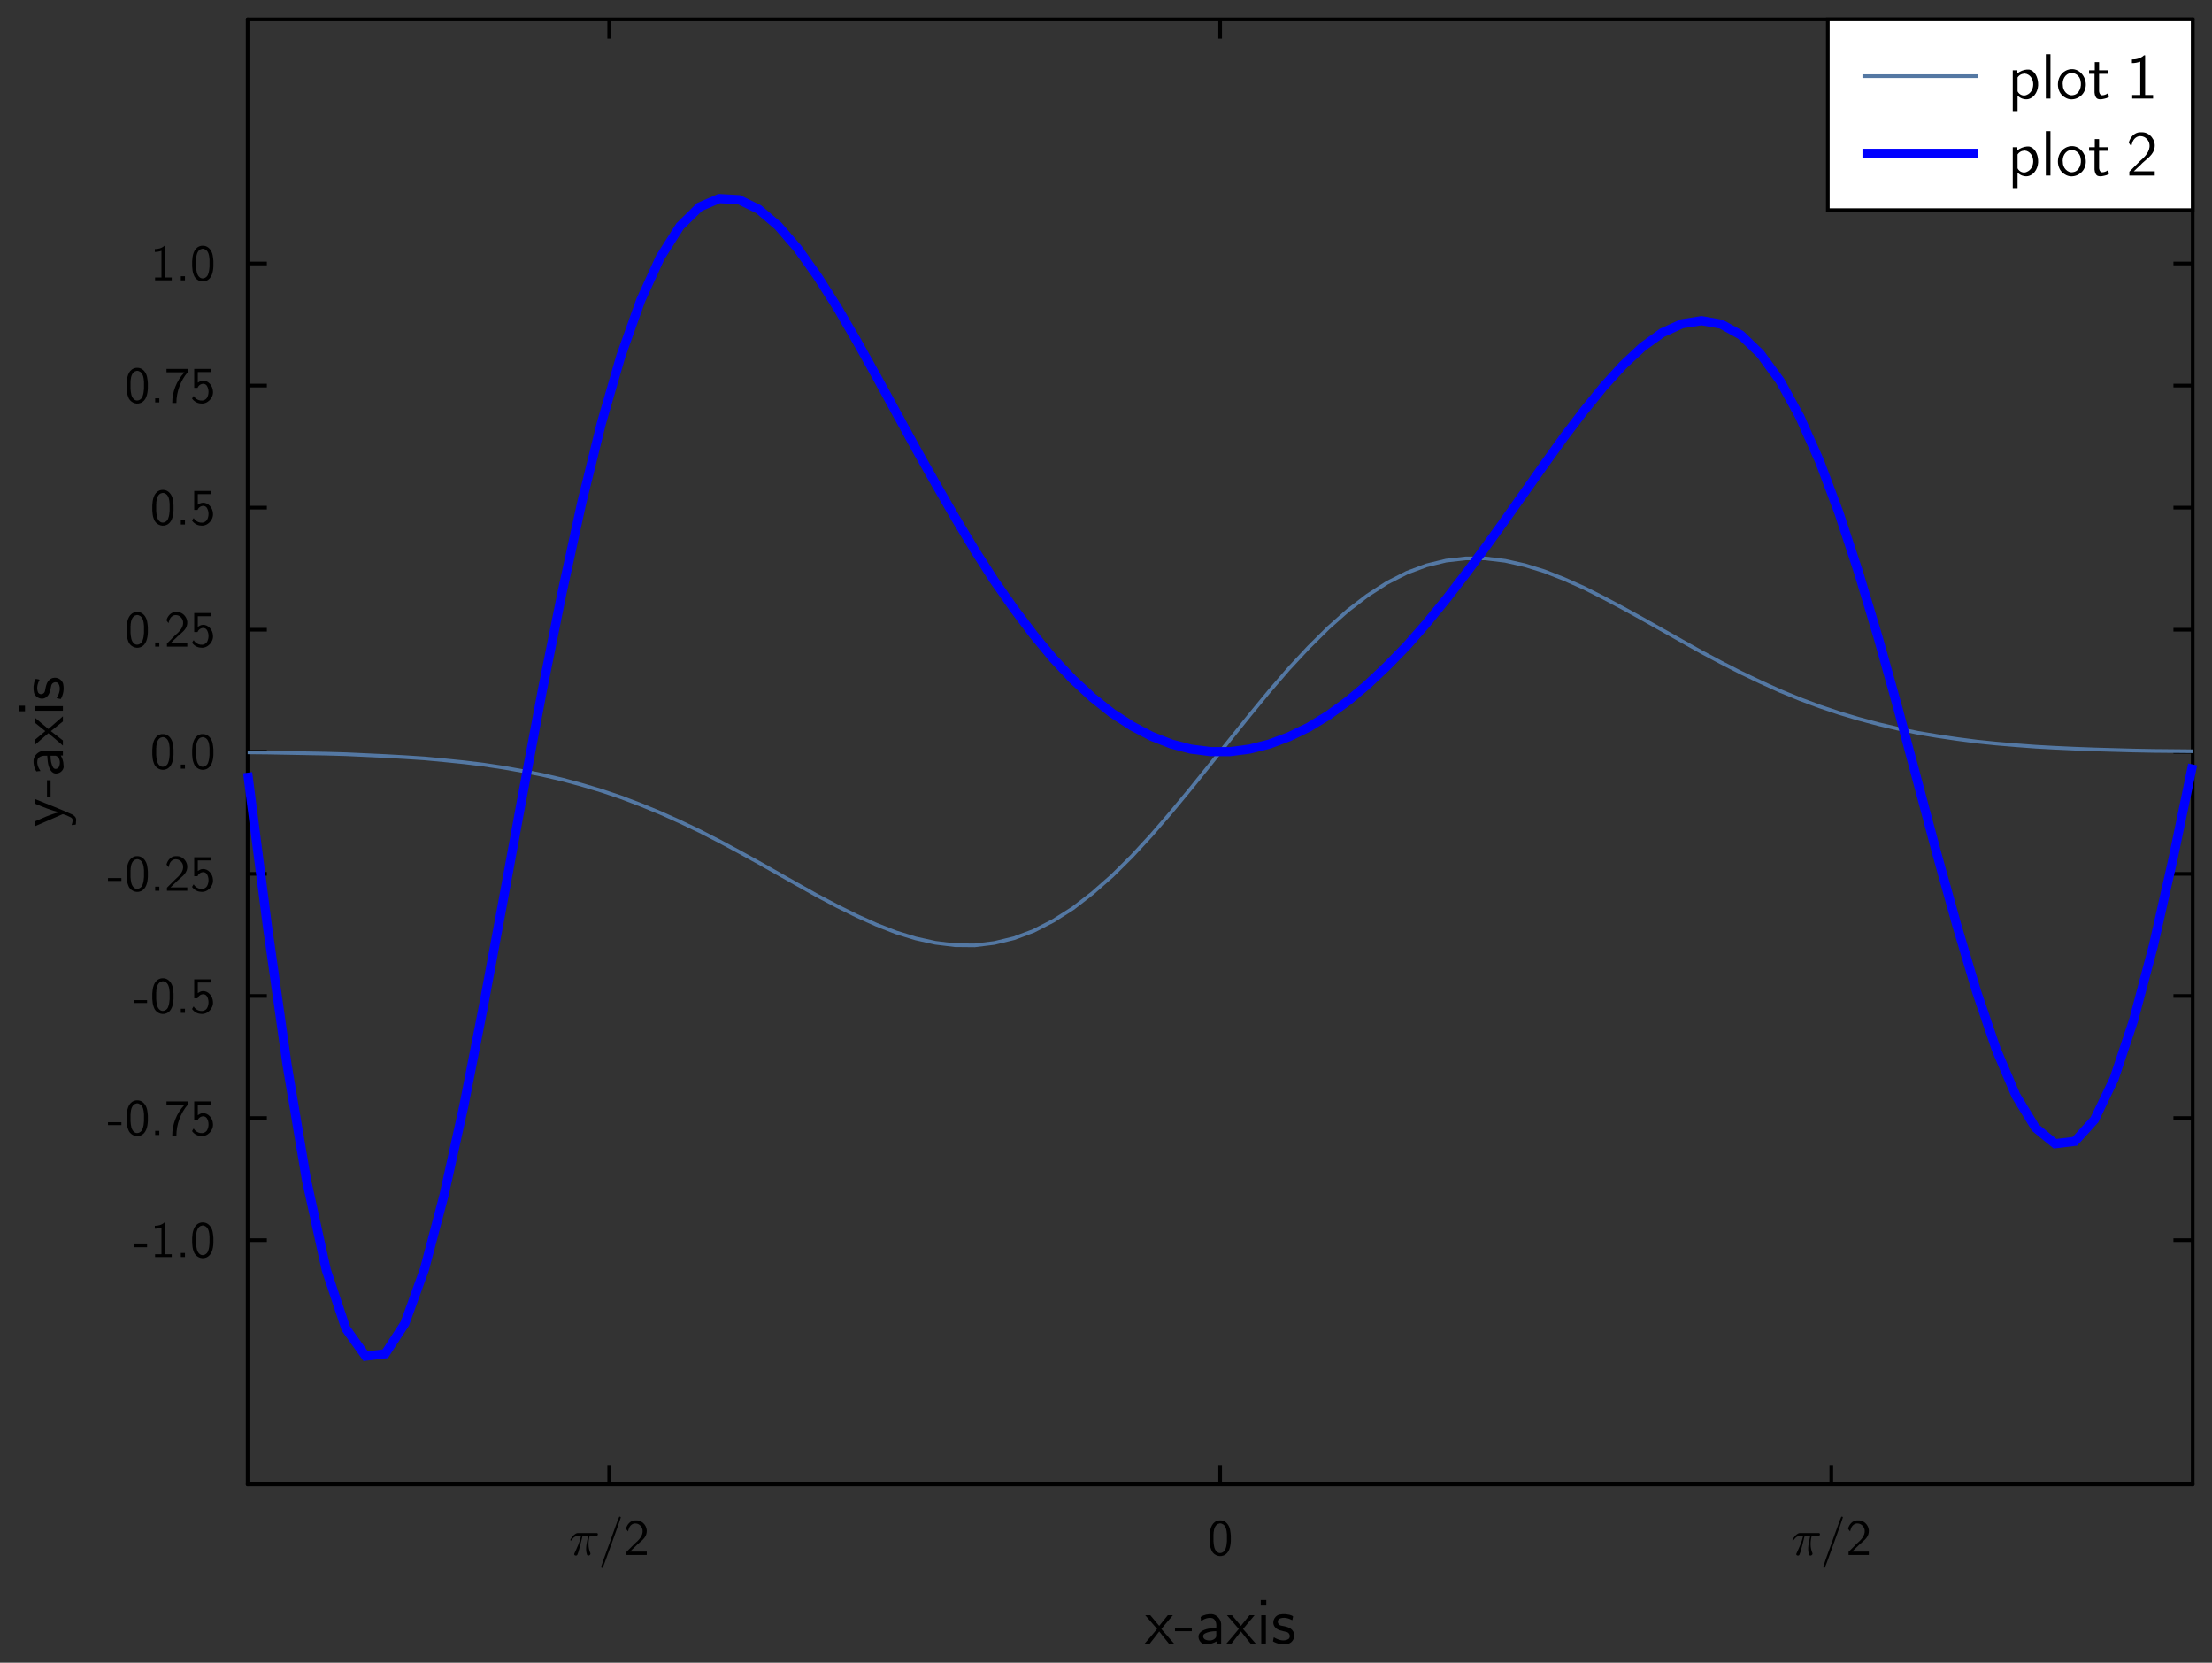 <?xml version="1.0" encoding="UTF-8"?>
<svg xmlns="http://www.w3.org/2000/svg" xmlns:xlink="http://www.w3.org/1999/xlink" width="342.157pt" height="257.118pt" viewBox="0 0 342.157 257.118" version="1.1">
<rect x="0" y="0" width="342.157" height="257.118" fill="#333333" stroke="none"/>
<g id="surface1">
<path style="fill:none;stroke-width:0.02;stroke-linecap:butt;stroke-linejoin:miter;stroke:rgb(0%,0%,0%);stroke-opacity:1;stroke-miterlimit:10;" d="M 1.316 2.27 L 1.421 2.27 " transform="matrix(28.346,0,0,-28.346,1,256.118)"/>
<path style="fill:none;stroke-width:0.02;stroke-linecap:butt;stroke-linejoin:miter;stroke:rgb(0%,0%,0%);stroke-opacity:1;stroke-miterlimit:10;" d="M 1.316 2.936 L 1.421 2.936 " transform="matrix(28.346,0,0,-28.346,1,256.118)"/>
<path style="fill:none;stroke-width:0.02;stroke-linecap:butt;stroke-linejoin:miter;stroke:rgb(0%,0%,0%);stroke-opacity:1;stroke-miterlimit:10;" d="M 1.316 3.602 L 1.421 3.602 " transform="matrix(28.346,0,0,-28.346,1,256.118)"/>
<path style="fill:none;stroke-width:0.02;stroke-linecap:butt;stroke-linejoin:miter;stroke:rgb(0%,0%,0%);stroke-opacity:1;stroke-miterlimit:10;" d="M 1.316 4.268 L 1.421 4.268 " transform="matrix(28.346,0,0,-28.346,1,256.118)"/>
<path style="fill:none;stroke-width:0.02;stroke-linecap:butt;stroke-linejoin:miter;stroke:rgb(0%,0%,0%);stroke-opacity:1;stroke-miterlimit:10;" d="M 1.316 4.934 L 1.421 4.934 " transform="matrix(28.346,0,0,-28.346,1,256.118)"/>
<path style="fill:none;stroke-width:0.02;stroke-linecap:butt;stroke-linejoin:miter;stroke:rgb(0%,0%,0%);stroke-opacity:1;stroke-miterlimit:10;" d="M 1.316 5.6 L 1.421 5.6 " transform="matrix(28.346,0,0,-28.346,1,256.118)"/>
<path style="fill:none;stroke-width:0.02;stroke-linecap:butt;stroke-linejoin:miter;stroke:rgb(0%,0%,0%);stroke-opacity:1;stroke-miterlimit:10;" d="M 1.316 6.266 L 1.421 6.266 " transform="matrix(28.346,0,0,-28.346,1,256.118)"/>
<path style="fill:none;stroke-width:0.02;stroke-linecap:butt;stroke-linejoin:miter;stroke:rgb(0%,0%,0%);stroke-opacity:1;stroke-miterlimit:10;" d="M 1.316 6.932 L 1.421 6.932 " transform="matrix(28.346,0,0,-28.346,1,256.118)"/>
<path style="fill:none;stroke-width:0.02;stroke-linecap:butt;stroke-linejoin:miter;stroke:rgb(0%,0%,0%);stroke-opacity:1;stroke-miterlimit:10;" d="M 1.316 7.598 L 1.421 7.598 " transform="matrix(28.346,0,0,-28.346,1,256.118)"/>
<path style="fill:none;stroke-width:0.02;stroke-linecap:round;stroke-linejoin:miter;stroke:rgb(0%,0%,0%);stroke-opacity:1;stroke-miterlimit:10;" d="M 1.316 0.938 L 1.316 8.93 " transform="matrix(28.346,0,0,-28.346,1,256.118)"/>
<path style=" stroke:none;fill-rule:nonzero;fill:rgb(0%,0%,0%);fill-opacity:1;" d="M 22.75 192.418 L 22.75 192.863 L 20.668 192.863 L 20.668 192.418 Z M 22.75 192.418 Z M 22.75 192.418 "/>
<path style=" stroke:none;fill-rule:nonzero;fill:rgb(0%,0%,0%);fill-opacity:1;" d="M 25.582 189.039 L 25.582 193.934 L 25.59 193.949 L 26.566 193.949 L 26.566 194.387 L 23.988 194.387 L 23.988 193.949 L 24.965 193.949 L 24.98 193.934 L 24.98 189.824 C 24.645 189.934 24.297 190.008 23.949 190 L 23.949 189.555 C 24.473 189.562 25.043 189.418 25.441 189.039 Z M 25.582 189.039 Z M 25.582 189.039 "/>
<path style=" stroke:none;fill-rule:nonzero;fill:rgb(0%,0%,0%);fill-opacity:1;" d="M 28.613 193.754 L 28.613 194.387 L 27.973 194.387 L 27.973 193.754 Z M 28.613 193.754 Z M 28.613 193.754 "/>
<path style=" stroke:none;fill-rule:nonzero;fill:rgb(0%,0%,0%);fill-opacity:1;" d="M 31.504 189.039 C 32.258 189.094 32.758 189.785 32.895 190.48 C 32.965 190.801 32.98 191.102 33.012 191.418 L 33.012 192.227 C 32.973 193.055 32.773 194.141 31.875 194.473 C 31.098 194.785 30.188 194.301 29.957 193.508 C 29.781 193.086 29.766 192.656 29.727 192.227 L 29.727 191.418 C 29.766 190.594 29.941 189.496 30.828 189.133 L 30.867 189.117 L 30.902 189.109 L 30.941 189.094 L 31.059 189.062 L 31.133 189.047 L 31.219 189.047 L 31.234 189.039 Z M 31.504 189.039 Z M 31.258 189.523 C 30.59 189.602 30.395 190.402 30.344 190.941 L 30.344 191.156 L 30.328 191.172 L 30.328 192.277 C 30.375 192.848 30.418 193.586 30.941 193.965 C 31.426 194.301 32.066 193.926 32.203 193.41 C 32.344 193.031 32.379 192.656 32.41 192.277 L 32.41 191.172 C 32.359 190.594 32.281 189.785 31.613 189.555 L 31.559 189.539 L 31.543 189.523 L 31.473 189.523 L 31.457 189.508 L 31.273 189.508 Z M 31.258 189.523 Z M 31.258 189.523 "/>
<path style=" stroke:none;fill-rule:nonzero;fill:rgb(0%,0%,0%);fill-opacity:1;" d="M 18.781 173.539 L 18.781 173.984 L 16.703 173.984 L 16.703 173.539 Z M 18.781 173.539 Z M 18.781 173.539 "/>
<path style=" stroke:none;fill-rule:nonzero;fill:rgb(0%,0%,0%);fill-opacity:1;" d="M 21.367 170.156 C 22.121 170.215 22.621 170.902 22.758 171.602 C 22.828 171.922 22.844 172.223 22.875 172.539 L 22.875 173.348 C 22.836 174.176 22.637 175.262 21.742 175.594 C 20.965 175.906 20.051 175.422 19.82 174.625 C 19.645 174.207 19.629 173.777 19.59 173.348 L 19.59 172.539 C 19.629 171.715 19.805 170.617 20.695 170.254 L 20.734 170.238 L 20.766 170.23 L 20.805 170.215 L 20.926 170.184 L 20.996 170.168 L 21.082 170.168 L 21.098 170.156 Z M 21.367 170.156 Z M 21.121 170.641 C 20.457 170.723 20.258 171.523 20.211 172.062 L 20.211 172.277 L 20.195 172.293 L 20.195 173.395 C 20.242 173.969 20.281 174.707 20.805 175.086 C 21.289 175.422 21.934 175.047 22.066 174.531 C 22.211 174.152 22.242 173.777 22.273 173.395 L 22.273 172.293 C 22.227 171.715 22.145 170.902 21.48 170.676 L 21.426 170.656 L 21.406 170.641 L 21.336 170.641 L 21.32 170.625 L 21.137 170.625 Z M 21.121 170.641 Z M 21.121 170.641 "/>
<path style=" stroke:none;fill-rule:nonzero;fill:rgb(0%,0%,0%);fill-opacity:1;" d="M 24.645 174.871 L 24.645 175.508 L 24.004 175.508 L 24.004 174.871 Z M 24.645 174.871 Z M 24.645 174.871 "/>
<path style=" stroke:none;fill-rule:nonzero;fill:rgb(0%,0%,0%);fill-opacity:1;" d="M 29.043 170.324 L 29.043 170.824 C 27.918 172.141 27.281 173.922 27.289 175.594 L 26.645 175.594 C 26.629 173.906 27.32 172.117 28.527 170.871 L 28.512 170.855 L 25.758 170.855 L 25.758 170.324 L 29.043 170.324 L 29.043 170.824 Z M 29.043 170.324 Z M 29.043 170.324 "/>
<path style=" stroke:none;fill-rule:nonzero;fill:rgb(0%,0%,0%);fill-opacity:1;" d="M 32.68 170.324 L 32.68 170.816 L 30.613 170.816 L 30.598 170.824 L 30.598 172.453 C 30.789 172.324 31.059 172.16 31.312 172.148 C 32.211 172.055 32.902 172.938 32.941 173.754 C 33.066 174.793 32.09 175.824 31.043 175.668 C 30.52 175.652 30.012 175.34 29.711 174.914 C 29.797 174.793 29.867 174.586 29.973 174.516 C 30.344 175.246 31.551 175.539 32.035 174.77 C 32.344 174.191 32.336 173.453 31.98 172.895 C 31.566 172.363 30.75 172.691 30.559 173.254 L 30.043 173.254 L 30.043 170.324 Z M 32.68 170.324 Z M 32.68 170.324 "/>
<path style=" stroke:none;fill-rule:nonzero;fill:rgb(0%,0%,0%);fill-opacity:1;" d="M 22.75 154.66 L 22.75 155.105 L 20.668 155.105 L 20.668 154.66 Z M 22.75 154.66 Z M 22.75 154.66 "/>
<path style=" stroke:none;fill-rule:nonzero;fill:rgb(0%,0%,0%);fill-opacity:1;" d="M 25.336 151.277 C 26.09 151.336 26.59 152.023 26.727 152.723 C 26.797 153.039 26.812 153.344 26.844 153.66 L 26.844 154.469 C 26.805 155.293 26.605 156.383 25.711 156.715 C 24.934 157.023 24.02 156.539 23.789 155.746 C 23.613 155.328 23.598 154.898 23.559 154.469 L 23.559 153.66 C 23.598 152.836 23.773 151.738 24.664 151.375 L 24.703 151.359 L 24.734 151.352 L 24.773 151.336 L 24.891 151.301 L 24.965 151.285 L 25.051 151.285 L 25.066 151.277 Z M 25.336 151.277 Z M 25.09 151.762 C 24.426 151.844 24.227 152.645 24.18 153.184 L 24.18 153.398 L 24.164 153.414 L 24.164 154.516 C 24.211 155.09 24.25 155.828 24.773 156.207 C 25.258 156.539 25.898 156.168 26.035 155.652 C 26.18 155.27 26.211 154.898 26.242 154.516 L 26.242 153.414 C 26.195 152.836 26.113 152.023 25.449 151.793 L 25.391 151.777 L 25.375 151.762 L 25.305 151.762 L 25.289 151.746 L 25.105 151.746 Z M 25.09 151.762 Z M 25.09 151.762 "/>
<path style=" stroke:none;fill-rule:nonzero;fill:rgb(0%,0%,0%);fill-opacity:1;" d="M 28.613 155.992 L 28.613 156.629 L 27.973 156.629 L 27.973 155.992 Z M 28.613 155.992 Z M 28.613 155.992 "/>
<path style=" stroke:none;fill-rule:nonzero;fill:rgb(0%,0%,0%);fill-opacity:1;" d="M 32.68 151.445 L 32.68 151.938 L 30.613 151.938 L 30.598 151.945 L 30.598 153.574 C 30.789 153.445 31.059 153.277 31.312 153.27 C 32.211 153.176 32.902 154.055 32.941 154.875 C 33.066 155.914 32.09 156.945 31.043 156.785 C 30.52 156.77 30.012 156.461 29.711 156.031 C 29.797 155.914 29.867 155.707 29.973 155.637 C 30.344 156.367 31.551 156.66 32.035 155.891 C 32.344 155.312 32.336 154.574 31.98 154.016 C 31.566 153.484 30.75 153.809 30.559 154.375 L 30.043 154.375 L 30.043 151.445 Z M 32.68 151.445 Z M 32.68 151.445 "/>
<path style=" stroke:none;fill-rule:nonzero;fill:rgb(0%,0%,0%);fill-opacity:1;" d="M 18.781 135.781 L 18.781 136.227 L 16.703 136.227 L 16.703 135.781 Z M 18.781 135.781 Z M 18.781 135.781 "/>
<path style=" stroke:none;fill-rule:nonzero;fill:rgb(0%,0%,0%);fill-opacity:1;" d="M 21.367 132.398 C 22.121 132.453 22.621 133.145 22.758 133.844 C 22.828 134.16 22.844 134.461 22.875 134.781 L 22.875 135.59 C 22.836 136.414 22.637 137.504 21.742 137.836 C 20.965 138.145 20.051 137.66 19.82 136.867 C 19.645 136.445 19.629 136.02 19.59 135.59 L 19.59 134.781 C 19.629 133.953 19.805 132.859 20.695 132.496 L 20.734 132.477 L 20.766 132.469 L 20.805 132.453 L 20.926 132.422 L 20.996 132.406 L 21.082 132.406 L 21.098 132.398 Z M 21.367 132.398 Z M 21.121 132.883 C 20.457 132.961 20.258 133.766 20.211 134.305 L 20.211 134.52 L 20.195 134.535 L 20.195 135.637 C 20.242 136.207 20.281 136.945 20.805 137.328 C 21.289 137.66 21.934 137.289 22.066 136.773 C 22.211 136.391 22.242 136.02 22.273 135.637 L 22.273 134.535 C 22.227 133.953 22.145 133.145 21.48 132.914 L 21.426 132.898 L 21.406 132.883 L 21.336 132.883 L 21.32 132.867 L 21.137 132.867 Z M 21.121 132.883 Z M 21.121 132.883 "/>
<path style=" stroke:none;fill-rule:nonzero;fill:rgb(0%,0%,0%);fill-opacity:1;" d="M 24.645 137.113 L 24.645 137.75 L 24.004 137.75 L 24.004 137.113 Z M 24.645 137.113 Z M 24.645 137.113 "/>
<path style=" stroke:none;fill-rule:nonzero;fill:rgb(0%,0%,0%);fill-opacity:1;" d="M 27.449 132.398 C 28.367 132.422 29.098 133.367 28.957 134.258 C 28.859 135.145 28.027 135.652 27.434 136.207 L 27.18 136.469 L 27.148 136.488 L 26.828 136.797 L 26.805 136.812 L 26.488 137.129 L 26.457 137.145 L 26.383 137.215 L 26.402 137.227 L 28.973 137.227 L 28.973 137.75 L 25.828 137.75 L 25.828 137.273 L 27.105 135.996 C 27.719 135.461 28.434 134.773 28.32 133.898 C 28.258 133.391 27.828 132.922 27.305 132.883 C 26.773 132.805 26.305 133.223 26.188 133.73 L 26.172 133.758 L 26.156 133.812 L 26.129 133.898 L 26.082 134.074 L 26.074 134.113 C 25.965 133.977 25.844 133.836 25.758 133.684 C 25.918 133.035 26.441 132.422 27.129 132.398 Z M 27.449 132.398 Z M 27.449 132.398 "/>
<path style=" stroke:none;fill-rule:nonzero;fill:rgb(0%,0%,0%);fill-opacity:1;" d="M 32.68 132.566 L 32.68 133.059 L 30.613 133.059 L 30.598 133.066 L 30.598 134.691 C 30.789 134.566 31.059 134.398 31.312 134.391 C 32.211 134.297 32.902 135.176 32.941 135.996 C 33.066 137.035 32.09 138.066 31.043 137.906 C 30.52 137.891 30.012 137.582 29.711 137.152 C 29.797 137.035 29.867 136.828 29.973 136.758 C 30.344 137.488 31.551 137.781 32.035 137.012 C 32.344 136.43 32.336 135.691 31.98 135.137 C 31.566 134.605 30.75 134.93 30.559 135.496 L 30.043 135.496 L 30.043 132.566 Z M 32.68 132.566 Z M 32.68 132.566 "/>
<path style=" stroke:none;fill-rule:nonzero;fill:rgb(0%,0%,0%);fill-opacity:1;" d="M 25.336 113.52 C 26.09 113.574 26.59 114.266 26.727 114.965 C 26.797 115.281 26.812 115.582 26.844 115.902 L 26.844 116.711 C 26.805 117.535 26.605 118.621 25.711 118.957 C 24.934 119.266 24.02 118.781 23.789 117.988 C 23.613 117.566 23.598 117.141 23.559 116.711 L 23.559 115.902 C 23.598 115.074 23.773 113.98 24.664 113.613 L 24.703 113.598 L 24.734 113.59 L 24.773 113.574 L 24.891 113.543 L 24.965 113.527 L 25.051 113.527 L 25.066 113.52 Z M 25.336 113.52 Z M 25.09 114.004 C 24.426 114.082 24.227 114.883 24.18 115.426 L 24.18 115.637 L 24.164 115.656 L 24.164 116.758 C 24.211 117.328 24.25 118.066 24.773 118.449 C 25.258 118.781 25.898 118.41 26.035 117.895 C 26.18 117.512 26.211 117.141 26.242 116.758 L 26.242 115.656 C 26.195 115.074 26.113 114.266 25.449 114.035 L 25.391 114.02 L 25.375 114.004 L 25.305 114.004 L 25.289 113.988 L 25.105 113.988 Z M 25.09 114.004 Z M 25.09 114.004 "/>
<path style=" stroke:none;fill-rule:nonzero;fill:rgb(0%,0%,0%);fill-opacity:1;" d="M 28.613 118.234 L 28.613 118.867 L 27.973 118.867 L 27.973 118.234 Z M 28.613 118.234 Z M 28.613 118.234 "/>
<path style=" stroke:none;fill-rule:nonzero;fill:rgb(0%,0%,0%);fill-opacity:1;" d="M 31.504 113.52 C 32.258 113.574 32.758 114.266 32.895 114.965 C 32.965 115.281 32.98 115.582 33.012 115.902 L 33.012 116.711 C 32.973 117.535 32.773 118.621 31.875 118.957 C 31.098 119.266 30.188 118.781 29.957 117.988 C 29.781 117.566 29.766 117.141 29.727 116.711 L 29.727 115.902 C 29.766 115.074 29.941 113.98 30.828 113.613 L 30.867 113.598 L 30.902 113.59 L 30.941 113.574 L 31.059 113.543 L 31.133 113.527 L 31.219 113.527 L 31.234 113.52 Z M 31.504 113.52 Z M 31.258 114.004 C 30.59 114.082 30.395 114.883 30.344 115.426 L 30.344 115.637 L 30.328 115.656 L 30.328 116.758 C 30.375 117.328 30.418 118.066 30.941 118.449 C 31.426 118.781 32.066 118.41 32.203 117.895 C 32.344 117.512 32.379 117.141 32.41 116.758 L 32.41 115.656 C 32.359 115.074 32.281 114.266 31.613 114.035 L 31.559 114.02 L 31.543 114.004 L 31.473 114.004 L 31.457 113.988 L 31.273 113.988 Z M 31.258 114.004 Z M 31.258 114.004 "/>
<path style=" stroke:none;fill-rule:nonzero;fill:rgb(0%,0%,0%);fill-opacity:1;" d="M 21.367 94.641 C 22.121 94.695 22.621 95.387 22.758 96.086 C 22.828 96.402 22.844 96.703 22.875 97.02 L 22.875 97.832 C 22.836 98.656 22.637 99.742 21.742 100.078 C 20.965 100.387 20.051 99.902 19.82 99.109 C 19.645 98.688 19.629 98.258 19.59 97.832 L 19.59 97.02 C 19.629 96.195 19.805 95.102 20.695 94.734 L 20.734 94.719 L 20.766 94.711 L 20.805 94.695 L 20.926 94.664 L 20.996 94.648 L 21.082 94.648 L 21.098 94.641 Z M 21.367 94.641 Z M 21.121 95.125 C 20.457 95.203 20.258 96.004 20.211 96.543 L 20.211 96.758 L 20.195 96.773 L 20.195 97.879 C 20.242 98.449 20.281 99.188 20.805 99.57 C 21.289 99.902 21.934 99.527 22.066 99.012 C 22.211 98.633 22.242 98.258 22.273 97.879 L 22.273 96.773 C 22.227 96.195 22.145 95.387 21.48 95.156 L 21.426 95.141 L 21.406 95.125 L 21.336 95.125 L 21.32 95.109 L 21.137 95.109 Z M 21.121 95.125 Z M 21.121 95.125 "/>
<path style=" stroke:none;fill-rule:nonzero;fill:rgb(0%,0%,0%);fill-opacity:1;" d="M 24.645 99.355 L 24.645 99.988 L 24.004 99.988 L 24.004 99.355 Z M 24.645 99.355 Z M 24.645 99.355 "/>
<path style=" stroke:none;fill-rule:nonzero;fill:rgb(0%,0%,0%);fill-opacity:1;" d="M 27.449 94.641 C 28.367 94.664 29.098 95.609 28.957 96.496 C 28.859 97.387 28.027 97.895 27.434 98.449 L 27.18 98.711 L 27.148 98.727 L 26.828 99.035 L 26.805 99.055 L 26.488 99.371 L 26.457 99.387 L 26.383 99.457 L 26.402 99.465 L 28.973 99.465 L 28.973 99.988 L 25.828 99.988 L 25.828 99.512 L 27.105 98.234 C 27.719 97.703 28.434 97.012 28.32 96.141 C 28.258 95.633 27.828 95.164 27.305 95.125 C 26.773 95.043 26.305 95.465 26.188 95.973 L 26.172 95.996 L 26.156 96.051 L 26.129 96.141 L 26.082 96.316 L 26.074 96.355 C 25.965 96.219 25.844 96.078 25.758 95.926 C 25.918 95.273 26.441 94.664 27.129 94.641 Z M 27.449 94.641 Z M 27.449 94.641 "/>
<path style=" stroke:none;fill-rule:nonzero;fill:rgb(0%,0%,0%);fill-opacity:1;" d="M 32.68 94.805 L 32.68 95.297 L 30.613 95.297 L 30.598 95.305 L 30.598 96.934 C 30.789 96.809 31.059 96.641 31.312 96.633 C 32.211 96.535 32.902 97.418 32.941 98.234 C 33.066 99.273 32.09 100.309 31.043 100.148 C 30.52 100.133 30.012 99.824 29.711 99.395 C 29.797 99.273 29.867 99.07 29.973 98.996 C 30.344 99.727 31.551 100.02 32.035 99.25 C 32.344 98.672 32.336 97.934 31.98 97.379 C 31.566 96.848 30.75 97.172 30.559 97.734 L 30.043 97.734 L 30.043 94.805 Z M 32.68 94.805 Z M 32.68 94.805 "/>
<path style=" stroke:none;fill-rule:nonzero;fill:rgb(0%,0%,0%);fill-opacity:1;" d="M 25.336 75.762 C 26.09 75.816 26.59 76.508 26.727 77.203 C 26.797 77.523 26.812 77.824 26.844 78.141 L 26.844 78.949 C 26.805 79.777 26.605 80.863 25.711 81.195 C 24.934 81.508 24.02 81.023 23.789 80.23 C 23.613 79.809 23.598 79.379 23.559 78.949 L 23.559 78.141 C 23.598 77.316 23.773 76.219 24.664 75.855 L 24.703 75.84 L 24.734 75.832 L 24.773 75.816 L 24.891 75.785 L 24.965 75.77 L 25.051 75.77 L 25.066 75.762 Z M 25.336 75.762 Z M 25.09 76.246 C 24.426 76.324 24.227 77.125 24.18 77.664 L 24.18 77.879 L 24.164 77.895 L 24.164 79 C 24.211 79.57 24.25 80.309 24.773 80.688 C 25.258 81.023 25.898 80.648 26.035 80.133 C 26.18 79.754 26.211 79.379 26.242 79 L 26.242 77.895 C 26.195 77.316 26.113 76.508 25.449 76.277 L 25.391 76.262 L 25.375 76.246 L 25.305 76.246 L 25.289 76.23 L 25.105 76.23 Z M 25.09 76.246 Z M 25.09 76.246 "/>
<path style=" stroke:none;fill-rule:nonzero;fill:rgb(0%,0%,0%);fill-opacity:1;" d="M 28.613 80.477 L 28.613 81.109 L 27.973 81.109 L 27.973 80.477 Z M 28.613 80.477 Z M 28.613 80.477 "/>
<path style=" stroke:none;fill-rule:nonzero;fill:rgb(0%,0%,0%);fill-opacity:1;" d="M 32.68 75.926 L 32.68 76.418 L 30.613 76.418 L 30.598 76.426 L 30.598 78.055 C 30.789 77.926 31.059 77.762 31.312 77.754 C 32.211 77.656 32.902 78.539 32.941 79.355 C 33.066 80.395 32.09 81.426 31.043 81.27 C 30.52 81.254 30.012 80.941 29.711 80.516 C 29.797 80.395 29.867 80.188 29.973 80.117 C 30.344 80.848 31.551 81.141 32.035 80.371 C 32.344 79.793 32.336 79.055 31.98 78.5 C 31.566 77.965 30.75 78.293 30.559 78.855 L 30.043 78.855 L 30.043 75.926 Z M 32.68 75.926 Z M 32.68 75.926 "/>
<path style=" stroke:none;fill-rule:nonzero;fill:rgb(0%,0%,0%);fill-opacity:1;" d="M 21.367 56.879 C 22.121 56.938 22.621 57.625 22.758 58.324 C 22.828 58.645 22.844 58.945 22.875 59.262 L 22.875 60.07 C 22.836 60.898 22.637 61.984 21.742 62.316 C 20.965 62.629 20.051 62.145 19.82 61.348 C 19.645 60.93 19.629 60.5 19.59 60.07 L 19.59 59.262 C 19.629 58.438 19.805 57.34 20.695 56.977 L 20.734 56.961 L 20.766 56.953 L 20.805 56.938 L 20.926 56.906 L 20.996 56.887 L 21.082 56.887 L 21.098 56.879 Z M 21.367 56.879 Z M 21.121 57.363 C 20.457 57.445 20.258 58.246 20.211 58.785 L 20.211 59 L 20.195 59.016 L 20.195 60.117 C 20.242 60.691 20.281 61.43 20.805 61.809 C 21.289 62.145 21.934 61.77 22.066 61.254 C 22.211 60.871 22.242 60.5 22.273 60.117 L 22.273 59.016 C 22.227 58.438 22.145 57.625 21.48 57.398 L 21.426 57.379 L 21.406 57.363 L 21.336 57.363 L 21.32 57.348 L 21.137 57.348 Z M 21.121 57.363 Z M 21.121 57.363 "/>
<path style=" stroke:none;fill-rule:nonzero;fill:rgb(0%,0%,0%);fill-opacity:1;" d="M 24.645 61.594 L 24.645 62.23 L 24.004 62.23 L 24.004 61.594 Z M 24.645 61.594 Z M 24.645 61.594 "/>
<path style=" stroke:none;fill-rule:nonzero;fill:rgb(0%,0%,0%);fill-opacity:1;" d="M 29.043 57.047 L 29.043 57.547 C 27.918 58.863 27.281 60.645 27.289 62.316 L 26.645 62.316 C 26.629 60.629 27.32 58.84 28.527 57.594 L 28.512 57.578 L 25.758 57.578 L 25.758 57.047 L 29.043 57.047 L 29.043 57.547 Z M 29.043 57.047 Z M 29.043 57.047 "/>
<path style=" stroke:none;fill-rule:nonzero;fill:rgb(0%,0%,0%);fill-opacity:1;" d="M 32.68 57.047 L 32.68 57.539 L 30.613 57.539 L 30.598 57.547 L 30.598 59.176 C 30.789 59.047 31.059 58.879 31.312 58.871 C 32.211 58.777 32.902 59.66 32.941 60.477 C 33.066 61.516 32.09 62.547 31.043 62.391 C 30.52 62.375 30.012 62.062 29.711 61.637 C 29.797 61.516 29.867 61.309 29.973 61.238 C 30.344 61.969 31.551 62.262 32.035 61.492 C 32.344 60.914 32.336 60.176 31.98 59.617 C 31.566 59.086 30.75 59.414 30.559 59.977 L 30.043 59.977 L 30.043 57.047 Z M 32.68 57.047 Z M 32.68 57.047 "/>
<path style=" stroke:none;fill-rule:nonzero;fill:rgb(0%,0%,0%);fill-opacity:1;" d="M 25.582 38 L 25.582 42.898 L 25.59 42.914 L 26.566 42.914 L 26.566 43.352 L 23.988 43.352 L 23.988 42.914 L 24.965 42.914 L 24.98 42.898 L 24.98 38.785 C 24.645 38.898 24.297 38.969 23.949 38.961 L 23.949 38.516 C 24.473 38.523 25.043 38.383 25.441 38 Z M 25.582 38 Z M 25.582 38 "/>
<path style=" stroke:none;fill-rule:nonzero;fill:rgb(0%,0%,0%);fill-opacity:1;" d="M 28.613 42.715 L 28.613 43.352 L 27.973 43.352 L 27.973 42.715 Z M 28.613 42.715 Z M 28.613 42.715 "/>
<path style=" stroke:none;fill-rule:nonzero;fill:rgb(0%,0%,0%);fill-opacity:1;" d="M 31.504 38 C 32.258 38.059 32.758 38.746 32.895 39.445 C 32.965 39.762 32.98 40.066 33.012 40.383 L 33.012 41.191 C 32.973 42.016 32.773 43.105 31.875 43.438 C 31.098 43.746 30.188 43.262 29.957 42.469 C 29.781 42.051 29.766 41.621 29.727 41.191 L 29.727 40.383 C 29.766 39.559 29.941 38.461 30.828 38.098 L 30.867 38.082 L 30.902 38.074 L 30.941 38.059 L 31.059 38.023 L 31.133 38.008 L 31.219 38.008 L 31.234 38 Z M 31.504 38 Z M 31.258 38.484 C 30.59 38.566 30.395 39.367 30.344 39.906 L 30.344 40.121 L 30.328 40.137 L 30.328 41.238 C 30.375 41.812 30.418 42.551 30.941 42.93 C 31.426 43.262 32.066 42.891 32.203 42.375 C 32.344 41.992 32.379 41.621 32.41 41.238 L 32.41 40.137 C 32.359 39.559 32.281 38.746 31.613 38.516 L 31.559 38.5 L 31.543 38.484 L 31.473 38.484 L 31.457 38.469 L 31.273 38.469 Z M 31.258 38.484 Z M 31.258 38.484 "/>
<path style=" stroke:none;fill-rule:nonzero;fill:rgb(0%,0%,0%);fill-opacity:1;" d="M 5.355 127.035 C 6.566 126.52 7.785 125.926 9.074 125.629 L 9.246 125.629 L 9.266 125.609 C 7.926 125.359 6.625 124.766 5.355 124.258 L 5.355 123.543 C 7.301 124.348 9.293 125.082 11.199 125.965 C 11.457 126.125 11.734 126.34 11.773 126.66 L 11.773 127.027 L 11.754 127.035 L 11.754 127.215 L 11.746 127.234 L 11.746 127.363 L 11.727 127.383 L 11.727 127.473 L 11.703 127.523 L 11.598 127.523 L 11.574 127.543 L 11.398 127.543 L 11.387 127.562 L 11.188 127.562 L 11.168 127.582 L 11.078 127.582 C 11.188 127.195 11.426 126.648 10.973 126.41 C 10.574 126.203 10.129 125.996 9.711 125.895 C 8.254 126.52 6.805 127.176 5.355 127.789 Z M 5.355 127.035 Z M 5.355 127.035 "/>
<path style=" stroke:none;fill-rule:nonzero;fill:rgb(0%,0%,0%);fill-opacity:1;" d="M 7.27 120.656 L 7.824 120.656 L 7.824 123.258 L 7.27 123.258 Z M 7.27 120.656 Z M 7.27 120.656 "/>
<path style=" stroke:none;fill-rule:nonzero;fill:rgb(0%,0%,0%);fill-opacity:1;" d="M 5.188 117.551 C 5.258 116.809 5.93 116.184 6.664 116.113 L 9.73 116.113 L 9.73 116.828 L 9.402 116.828 C 9.641 117.234 9.828 117.781 9.82 118.266 C 10.008 118.941 9.414 119.574 8.758 119.613 C 7.945 119.695 7.586 118.801 7.449 118.137 C 7.359 117.711 7.359 117.293 7.309 116.867 C 6.766 116.828 6.121 116.867 5.832 117.402 C 5.633 118.027 5.891 118.711 6.27 119.238 L 6.16 119.238 L 6.141 119.246 L 5.941 119.246 L 5.922 119.27 L 5.734 119.27 L 5.711 119.289 L 5.625 119.289 C 5.277 118.773 5.156 118.156 5.188 117.551 Z M 5.188 117.551 Z M 7.824 116.906 C 7.824 117.523 7.906 118.137 8.223 118.691 C 8.48 119.098 9.066 118.871 9.164 118.465 C 9.355 117.949 9.273 117.242 8.777 116.926 L 8.719 116.906 L 8.648 116.887 L 8.629 116.867 L 7.824 116.867 L 7.805 116.887 Z M 7.824 116.906 Z M 7.824 116.906 "/>
<path style=" stroke:none;fill-rule:nonzero;fill:rgb(0%,0%,0%);fill-opacity:1;" d="M 5.355 114.438 C 5.902 113.98 6.445 113.512 7.004 113.059 C 6.445 112.621 5.91 112.164 5.355 111.727 L 5.355 110.945 C 6.07 111.52 6.754 112.152 7.488 112.73 C 8.242 112.086 8.996 111.422 9.73 110.766 L 9.73 111.57 C 9.117 112.055 8.5 112.57 7.867 113.059 C 8.492 113.535 9.125 114.02 9.73 114.504 L 9.73 115.301 C 8.988 114.656 8.242 114 7.48 113.383 C 6.766 113.98 6.059 114.625 5.355 115.219 Z M 5.355 114.438 Z M 5.355 114.438 "/>
<path style=" stroke:none;fill-rule:nonzero;fill:rgb(0%,0%,0%);fill-opacity:1;" d="M 3.004 109.129 L 3.867 109.129 L 3.867 109.992 L 3.004 109.992 Z M 3.004 109.129 Z M 5.355 109.199 L 9.73 109.199 L 9.73 109.91 L 5.355 109.91 Z M 5.355 109.199 Z M 5.355 109.199 "/>
<path style=" stroke:none;fill-rule:nonzero;fill:rgb(0%,0%,0%);fill-opacity:1;" d="M 5.188 106.141 C 5.246 105.773 5.285 105.289 5.535 104.992 C 5.711 105.039 5.949 105.039 6.121 105.121 C 5.793 105.727 5.602 106.469 5.91 107.125 C 6.219 107.551 6.883 107.332 6.961 106.836 C 7.102 106.152 7.191 105.348 7.867 104.973 C 8.602 104.535 9.66 104.992 9.789 105.855 C 9.93 106.609 9.801 107.41 9.402 108.098 C 9.195 108.047 8.945 108.027 8.758 107.969 C 9.176 107.305 9.473 106.398 9.027 105.688 C 8.68 105.32 8.043 105.527 7.934 106.012 C 7.777 106.676 7.715 107.48 7.07 107.879 C 6.309 108.363 5.215 107.738 5.227 106.836 L 5.207 106.816 L 5.207 106.676 L 5.188 106.656 Z M 5.188 106.141 Z M 5.188 106.141 "/>
<path style="fill:none;stroke-width:0.02;stroke-linecap:butt;stroke-linejoin:miter;stroke:rgb(0%,0%,0%);stroke-opacity:1;stroke-miterlimit:10;" d="M 11.93 2.27 L 11.825 2.27 " transform="matrix(28.346,0,0,-28.346,1,256.118)"/>
<path style="fill:none;stroke-width:0.02;stroke-linecap:butt;stroke-linejoin:miter;stroke:rgb(0%,0%,0%);stroke-opacity:1;stroke-miterlimit:10;" d="M 11.93 2.936 L 11.825 2.936 " transform="matrix(28.346,0,0,-28.346,1,256.118)"/>
<path style="fill:none;stroke-width:0.02;stroke-linecap:butt;stroke-linejoin:miter;stroke:rgb(0%,0%,0%);stroke-opacity:1;stroke-miterlimit:10;" d="M 11.93 3.602 L 11.825 3.602 " transform="matrix(28.346,0,0,-28.346,1,256.118)"/>
<path style="fill:none;stroke-width:0.02;stroke-linecap:butt;stroke-linejoin:miter;stroke:rgb(0%,0%,0%);stroke-opacity:1;stroke-miterlimit:10;" d="M 11.93 4.268 L 11.825 4.268 " transform="matrix(28.346,0,0,-28.346,1,256.118)"/>
<path style="fill:none;stroke-width:0.02;stroke-linecap:butt;stroke-linejoin:miter;stroke:rgb(0%,0%,0%);stroke-opacity:1;stroke-miterlimit:10;" d="M 11.93 4.934 L 11.825 4.934 " transform="matrix(28.346,0,0,-28.346,1,256.118)"/>
<path style="fill:none;stroke-width:0.02;stroke-linecap:butt;stroke-linejoin:miter;stroke:rgb(0%,0%,0%);stroke-opacity:1;stroke-miterlimit:10;" d="M 11.93 5.6 L 11.825 5.6 " transform="matrix(28.346,0,0,-28.346,1,256.118)"/>
<path style="fill:none;stroke-width:0.02;stroke-linecap:butt;stroke-linejoin:miter;stroke:rgb(0%,0%,0%);stroke-opacity:1;stroke-miterlimit:10;" d="M 11.93 6.266 L 11.825 6.266 " transform="matrix(28.346,0,0,-28.346,1,256.118)"/>
<path style="fill:none;stroke-width:0.02;stroke-linecap:butt;stroke-linejoin:miter;stroke:rgb(0%,0%,0%);stroke-opacity:1;stroke-miterlimit:10;" d="M 11.93 6.932 L 11.825 6.932 " transform="matrix(28.346,0,0,-28.346,1,256.118)"/>
<path style="fill:none;stroke-width:0.02;stroke-linecap:butt;stroke-linejoin:miter;stroke:rgb(0%,0%,0%);stroke-opacity:1;stroke-miterlimit:10;" d="M 11.93 7.598 L 11.825 7.598 " transform="matrix(28.346,0,0,-28.346,1,256.118)"/>
<path style="fill:none;stroke-width:0.02;stroke-linecap:round;stroke-linejoin:miter;stroke:rgb(0%,0%,0%);stroke-opacity:1;stroke-miterlimit:10;" d="M 11.93 0.938 L 11.93 8.93 " transform="matrix(28.346,0,0,-28.346,1,256.118)"/>
<path style="fill:none;stroke-width:0.02;stroke-linecap:butt;stroke-linejoin:miter;stroke:rgb(0%,0%,0%);stroke-opacity:1;stroke-miterlimit:10;" d="M 3.289 0.938 L 3.289 1.043 " transform="matrix(28.346,0,0,-28.346,1,256.118)"/>
<path style="fill:none;stroke-width:0.02;stroke-linecap:butt;stroke-linejoin:miter;stroke:rgb(0%,0%,0%);stroke-opacity:1;stroke-miterlimit:10;" d="M 6.623 0.938 L 6.623 1.043 " transform="matrix(28.346,0,0,-28.346,1,256.118)"/>
<path style="fill:none;stroke-width:0.02;stroke-linecap:butt;stroke-linejoin:miter;stroke:rgb(0%,0%,0%);stroke-opacity:1;stroke-miterlimit:10;" d="M 9.958 0.938 L 9.958 1.043 " transform="matrix(28.346,0,0,-28.346,1,256.118)"/>
<path style="fill:none;stroke-width:0.02;stroke-linecap:round;stroke-linejoin:miter;stroke:rgb(0%,0%,0%);stroke-opacity:1;stroke-miterlimit:10;" d="M 1.316 0.938 L 11.93 0.938 " transform="matrix(28.346,0,0,-28.346,1,256.118)"/>
<path style=" stroke:none;fill-rule:nonzero;fill:rgb(0%,0%,0%);fill-opacity:1;" d="M 92.336 237.07 C 92.582 237.125 92.48 237.492 92.266 237.516 L 91.203 237.516 C 90.98 238.383 90.941 239.324 91.32 240.184 C 91.418 240.484 90.898 240.723 90.789 240.398 C 90.48 239.438 90.797 238.484 90.973 237.516 L 90.113 237.516 L 90.098 237.562 L 89.812 238.707 C 89.637 239.285 89.543 239.898 89.297 240.445 C 89.152 240.66 88.719 240.539 88.836 240.254 C 89.242 239.371 89.672 238.469 89.883 237.516 C 89.488 237.508 89.066 237.484 88.75 237.762 C 88.598 237.898 88.488 238.062 88.359 238.223 L 88.25 238.223 C 88.152 238.055 88.375 237.906 88.441 237.762 C 88.66 237.461 88.941 237.137 89.336 237.07 Z M 92.336 237.07 Z M 92.336 237.07 "/>
<path style=" stroke:none;fill-rule:nonzero;fill:rgb(0%,0%,0%);fill-opacity:1;" d="M 95.918 234.531 L 95.941 234.547 L 95.973 234.562 L 96.004 234.594 L 96.027 234.652 C 95.488 236.355 94.812 238.047 94.227 239.754 C 93.883 240.629 93.605 241.547 93.234 242.414 L 93.18 242.445 L 93.09 242.445 L 93.035 242.414 L 93.004 242.383 L 92.973 242.324 C 93.52 240.609 94.195 238.938 94.781 237.23 C 95.121 236.348 95.391 235.43 95.773 234.562 L 95.797 234.547 L 95.828 234.531 Z M 95.918 234.531 Z M 95.918 234.531 "/>
<path style=" stroke:none;fill-rule:nonzero;fill:rgb(0%,0%,0%);fill-opacity:1;" d="M 98.52 235.109 C 99.441 235.133 100.172 236.078 100.027 236.969 C 99.934 237.855 99.098 238.363 98.504 238.922 L 98.25 239.184 L 98.219 239.199 L 97.902 239.508 L 97.875 239.523 L 97.559 239.84 L 97.527 239.855 L 97.457 239.93 L 97.473 239.938 L 100.043 239.938 L 100.043 240.461 L 96.902 240.461 L 96.902 239.984 L 98.18 238.707 C 98.789 238.176 99.504 237.484 99.395 236.609 C 99.328 236.102 98.902 235.633 98.375 235.594 C 97.844 235.516 97.375 235.938 97.258 236.445 L 97.242 236.469 L 97.227 236.523 L 97.203 236.609 L 97.156 236.785 L 97.148 236.824 C 97.035 236.691 96.918 236.547 96.828 236.398 C 96.988 235.746 97.512 235.133 98.203 235.109 Z M 98.52 235.109 Z M 98.52 235.109 "/>
<path style=" stroke:none;fill-rule:nonzero;fill:rgb(0%,0%,0%);fill-opacity:1;" d="M 188.879 235.109 C 189.633 235.168 190.133 235.855 190.266 236.555 C 190.34 236.871 190.355 237.176 190.387 237.492 L 190.387 238.301 C 190.348 239.129 190.148 240.215 189.25 240.547 C 188.473 240.855 187.562 240.375 187.332 239.578 C 187.156 239.16 187.141 238.73 187.102 238.301 L 187.102 237.492 C 187.141 236.668 187.316 235.57 188.203 235.207 L 188.242 235.191 L 188.273 235.184 L 188.316 235.168 L 188.434 235.133 L 188.504 235.117 L 188.594 235.117 L 188.609 235.109 Z M 188.879 235.109 Z M 188.633 235.594 C 187.965 235.676 187.766 236.477 187.719 237.016 L 187.719 237.23 L 187.703 237.246 L 187.703 238.348 C 187.75 238.922 187.793 239.66 188.316 240.039 C 188.801 240.375 189.441 240 189.578 239.484 C 189.719 239.102 189.75 238.73 189.785 238.348 L 189.785 237.246 C 189.734 236.668 189.656 235.855 188.988 235.625 L 188.934 235.609 L 188.918 235.594 L 188.848 235.594 L 188.832 235.578 L 188.648 235.578 Z M 188.633 235.594 Z M 188.633 235.594 "/>
<path style=" stroke:none;fill-rule:nonzero;fill:rgb(0%,0%,0%);fill-opacity:1;" d="M 281.371 237.07 C 281.617 237.125 281.516 237.492 281.301 237.516 L 280.238 237.516 C 280.016 238.383 279.977 239.324 280.355 240.184 C 280.453 240.484 279.938 240.723 279.824 240.398 C 279.516 239.438 279.832 238.484 280.008 237.516 L 279.148 237.516 L 279.133 237.562 L 278.848 238.707 C 278.672 239.285 278.578 239.898 278.332 240.445 C 278.191 240.66 277.754 240.539 277.871 240.254 C 278.277 239.371 278.707 238.469 278.918 237.516 C 278.523 237.508 278.102 237.484 277.785 237.762 C 277.633 237.898 277.523 238.062 277.395 238.223 L 277.285 238.223 C 277.191 238.055 277.41 237.906 277.477 237.762 C 277.699 237.461 277.977 237.137 278.371 237.07 Z M 281.371 237.07 Z M 281.371 237.07 "/>
<path style=" stroke:none;fill-rule:nonzero;fill:rgb(0%,0%,0%);fill-opacity:1;" d="M 284.953 234.531 L 284.977 234.547 L 285.008 234.562 L 285.039 234.594 L 285.062 234.652 C 284.523 236.355 283.848 238.047 283.262 239.754 C 282.922 240.629 282.641 241.547 282.27 242.414 L 282.215 242.445 L 282.125 242.445 L 282.07 242.414 L 282.039 242.383 L 282.008 242.324 C 282.555 240.609 283.23 238.938 283.816 237.23 C 284.156 236.348 284.43 235.43 284.809 234.562 L 284.832 234.547 L 284.863 234.531 Z M 284.953 234.531 Z M 284.953 234.531 "/>
<path style=" stroke:none;fill-rule:nonzero;fill:rgb(0%,0%,0%);fill-opacity:1;" d="M 287.555 235.109 C 288.477 235.133 289.207 236.078 289.062 236.969 C 288.969 237.855 288.133 238.363 287.539 238.922 L 287.285 239.184 L 287.254 239.199 L 286.938 239.508 L 286.914 239.523 L 286.594 239.84 L 286.562 239.855 L 286.492 239.93 L 286.508 239.938 L 289.078 239.938 L 289.078 240.461 L 285.938 240.461 L 285.938 239.984 L 287.215 238.707 C 287.824 238.176 288.539 237.484 288.43 236.609 C 288.363 236.102 287.938 235.633 287.414 235.594 C 286.879 235.516 286.414 235.938 286.293 236.445 L 286.277 236.469 L 286.262 236.523 L 286.238 236.609 L 286.191 236.785 L 286.184 236.824 C 286.07 236.691 285.953 236.547 285.863 236.398 C 286.023 235.746 286.547 235.133 287.238 235.109 Z M 287.555 235.109 Z M 287.555 235.109 "/>
<path style=" stroke:none;fill-rule:nonzero;fill:rgb(0%,0%,0%);fill-opacity:1;" d="M 177.93 249.777 C 178.387 250.32 178.852 250.867 179.309 251.422 C 179.746 250.867 180.203 250.332 180.637 249.777 L 181.422 249.777 C 180.848 250.492 180.211 251.176 179.637 251.91 C 180.281 252.664 180.945 253.418 181.602 254.152 L 180.797 254.152 C 180.309 253.535 179.793 252.922 179.309 252.285 C 178.832 252.91 178.348 253.547 177.859 254.152 L 177.066 254.152 C 177.711 253.406 178.367 252.664 178.98 251.898 C 178.387 251.184 177.742 250.48 177.145 249.777 Z M 177.93 249.777 Z M 177.93 249.777 "/>
<path style=" stroke:none;fill-rule:nonzero;fill:rgb(0%,0%,0%);fill-opacity:1;" d="M 184.348 251.691 L 184.348 252.246 L 181.75 252.246 L 181.75 251.691 Z M 184.348 251.691 Z M 184.348 251.691 "/>
<path style=" stroke:none;fill-rule:nonzero;fill:rgb(0%,0%,0%);fill-opacity:1;" d="M 187.453 249.609 C 188.199 249.676 188.824 250.352 188.891 251.086 L 188.891 254.152 L 188.18 254.152 L 188.18 253.824 C 187.77 254.062 187.227 254.25 186.738 254.242 C 186.066 254.43 185.43 253.836 185.391 253.18 C 185.312 252.367 186.203 252.008 186.867 251.871 C 187.297 251.781 187.711 251.781 188.137 251.73 C 188.18 251.184 188.137 250.539 187.602 250.254 C 186.977 250.055 186.293 250.312 185.766 250.688 L 185.766 250.578 L 185.758 250.559 L 185.758 250.363 L 185.738 250.344 L 185.738 250.152 L 185.719 250.133 L 185.719 250.043 C 186.234 249.695 186.848 249.578 187.453 249.609 Z M 187.453 249.609 Z M 188.098 252.246 C 187.484 252.246 186.867 252.328 186.312 252.645 C 185.906 252.902 186.133 253.488 186.543 253.586 C 187.059 253.773 187.762 253.695 188.078 253.199 L 188.098 253.141 L 188.117 253.07 L 188.137 253.051 L 188.137 252.246 L 188.117 252.227 Z M 188.098 252.246 Z M 188.098 252.246 "/>
<path style=" stroke:none;fill-rule:nonzero;fill:rgb(0%,0%,0%);fill-opacity:1;" d="M 190.57 249.777 C 191.027 250.32 191.492 250.867 191.949 251.422 C 192.383 250.867 192.84 250.332 193.277 249.777 L 194.062 249.777 C 193.484 250.492 192.852 251.176 192.277 251.91 C 192.922 252.664 193.586 253.418 194.238 254.152 L 193.438 254.152 C 192.949 253.535 192.434 252.922 191.949 252.285 C 191.473 252.91 190.984 253.547 190.5 254.152 L 189.707 254.152 C 190.352 253.406 191.004 252.664 191.621 251.898 C 191.027 251.184 190.379 250.48 189.785 249.777 Z M 190.57 249.777 Z M 190.57 249.777 "/>
<path style=" stroke:none;fill-rule:nonzero;fill:rgb(0%,0%,0%);fill-opacity:1;" d="M 195.875 247.426 L 195.875 248.289 L 195.016 248.289 L 195.016 247.426 Z M 195.875 247.426 Z M 195.809 249.777 L 195.809 254.152 L 195.094 254.152 L 195.094 249.777 Z M 195.809 249.777 Z M 195.809 249.777 "/>
<path style=" stroke:none;fill-rule:nonzero;fill:rgb(0%,0%,0%);fill-opacity:1;" d="M 198.863 249.609 C 199.23 249.668 199.715 249.707 200.016 249.953 C 199.965 250.133 199.965 250.371 199.887 250.539 C 199.281 250.215 198.535 250.023 197.883 250.332 C 197.453 250.641 197.672 251.305 198.168 251.383 C 198.852 251.523 199.656 251.613 200.035 252.285 C 200.469 253.02 200.016 254.082 199.152 254.211 C 198.398 254.352 197.594 254.223 196.91 253.824 C 196.957 253.617 196.977 253.367 197.039 253.18 C 197.703 253.598 198.605 253.895 199.32 253.449 C 199.688 253.102 199.477 252.465 198.992 252.355 C 198.328 252.195 197.523 252.137 197.129 251.492 C 196.641 250.73 197.266 249.637 198.168 249.648 L 198.188 249.629 L 198.328 249.629 L 198.348 249.609 Z M 198.863 249.609 Z M 198.863 249.609 "/>
<path style="fill:none;stroke-width:0.02;stroke-linecap:butt;stroke-linejoin:miter;stroke:rgb(0%,0%,0%);stroke-opacity:1;stroke-miterlimit:10;" d="M 3.289 8.93 L 3.289 8.825 " transform="matrix(28.346,0,0,-28.346,1,256.118)"/>
<path style="fill:none;stroke-width:0.02;stroke-linecap:butt;stroke-linejoin:miter;stroke:rgb(0%,0%,0%);stroke-opacity:1;stroke-miterlimit:10;" d="M 6.623 8.93 L 6.623 8.825 " transform="matrix(28.346,0,0,-28.346,1,256.118)"/>
<path style="fill:none;stroke-width:0.02;stroke-linecap:butt;stroke-linejoin:miter;stroke:rgb(0%,0%,0%);stroke-opacity:1;stroke-miterlimit:10;" d="M 9.958 8.93 L 9.958 8.825 " transform="matrix(28.346,0,0,-28.346,1,256.118)"/>
<path style="fill:none;stroke-width:0.02;stroke-linecap:round;stroke-linejoin:miter;stroke:rgb(0%,0%,0%);stroke-opacity:1;stroke-miterlimit:10;" d="M 1.316 8.93 L 11.93 8.93 " transform="matrix(28.346,0,0,-28.346,1,256.118)"/>
<path style="fill:none;stroke-width:0.02;stroke-linecap:butt;stroke-linejoin:miter;stroke:rgb(32.941%,47.059%,63.922%);stroke-opacity:1;stroke-miterlimit:10;" d="M 1.316 4.931 L 1.424 4.93 L 1.531 4.928 L 1.638 4.926 L 1.745 4.924 L 1.852 4.921 L 1.96 4.916 L 2.067 4.911 L 2.174 4.905 L 2.281 4.898 L 2.388 4.888 L 2.496 4.877 L 2.603 4.864 L 2.71 4.848 L 2.817 4.829 L 2.924 4.808 L 3.032 4.783 L 3.139 4.754 L 3.246 4.722 L 3.353 4.686 L 3.461 4.645 L 3.568 4.601 L 3.675 4.553 L 3.782 4.502 L 3.889 4.447 L 3.997 4.389 L 4.104 4.33 L 4.318 4.209 L 4.425 4.149 L 4.533 4.092 L 4.64 4.039 L 4.747 3.991 L 4.854 3.949 L 4.961 3.916 L 5.069 3.892 L 5.176 3.879 L 5.283 3.878 L 5.39 3.891 L 5.498 3.917 L 5.605 3.957 L 5.712 4.012 L 5.819 4.08 L 5.926 4.163 L 6.033 4.257 L 6.141 4.364 L 6.248 4.48 L 6.355 4.604 L 6.462 4.733 L 6.57 4.867 L 6.677 5.001 L 6.784 5.134 L 6.891 5.264 L 6.998 5.388 L 7.106 5.504 L 7.213 5.61 L 7.32 5.705 L 7.427 5.787 L 7.534 5.856 L 7.642 5.911 L 7.749 5.951 L 7.856 5.977 L 7.963 5.989 L 8.07 5.989 L 8.178 5.976 L 8.285 5.952 L 8.392 5.919 L 8.499 5.877 L 8.607 5.829 L 8.714 5.775 L 8.821 5.718 L 8.928 5.659 L 9.143 5.538 L 9.25 5.478 L 9.357 5.421 L 9.464 5.366 L 9.571 5.315 L 9.679 5.266 L 9.786 5.222 L 9.893 5.182 L 10 5.146 L 10.107 5.114 L 10.215 5.085 L 10.322 5.06 L 10.429 5.038 L 10.536 5.02 L 10.644 5.004 L 10.751 4.99 L 10.858 4.979 L 10.965 4.97 L 11.072 4.962 L 11.179 4.956 L 11.287 4.951 L 11.394 4.947 L 11.501 4.944 L 11.608 4.941 L 11.716 4.939 L 11.823 4.938 L 11.93 4.937 " transform="matrix(28.346,0,0,-28.346,1,256.118)"/>
<path style="fill:none;stroke-width:0.05;stroke-linecap:butt;stroke-linejoin:miter;stroke:rgb(0%,0%,100%);stroke-opacity:1;stroke-miterlimit:10;" d="M 1.316 4.82 L 1.424 3.983 L 1.531 3.228 L 1.638 2.594 L 1.745 2.108 L 1.852 1.788 L 1.96 1.637 L 2.067 1.65 L 2.174 1.815 L 2.281 2.111 L 2.388 2.516 L 2.496 3.003 L 2.603 3.547 L 2.71 4.121 L 2.817 4.701 L 2.924 5.268 L 3.032 5.803 L 3.139 6.292 L 3.246 6.725 L 3.353 7.094 L 3.461 7.397 L 3.568 7.632 L 3.675 7.801 L 3.782 7.906 L 3.889 7.952 L 3.997 7.946 L 4.104 7.894 L 4.211 7.803 L 4.318 7.679 L 4.425 7.529 L 4.533 7.359 L 4.64 7.175 L 4.747 6.983 L 4.854 6.787 L 4.961 6.591 L 5.069 6.399 L 5.176 6.213 L 5.283 6.035 L 5.39 5.868 L 5.498 5.714 L 5.605 5.572 L 5.712 5.443 L 5.819 5.329 L 5.926 5.23 L 6.033 5.145 L 6.141 5.075 L 6.248 5.019 L 6.355 4.977 L 6.462 4.949 L 6.57 4.935 L 6.677 4.935 L 6.784 4.949 L 6.891 4.976 L 6.998 5.016 L 7.106 5.068 L 7.213 5.133 L 7.32 5.211 L 7.427 5.301 L 7.534 5.402 L 7.642 5.513 L 7.749 5.635 L 7.856 5.766 L 7.963 5.905 L 8.07 6.049 L 8.178 6.199 L 8.392 6.502 L 8.499 6.651 L 8.607 6.793 L 8.714 6.925 L 8.821 7.043 L 8.928 7.143 L 9.035 7.22 L 9.143 7.269 L 9.25 7.286 L 9.357 7.267 L 9.464 7.208 L 9.571 7.105 L 9.679 6.957 L 9.786 6.762 L 9.893 6.522 L 10 6.237 L 10.107 5.912 L 10.215 5.553 L 10.322 5.17 L 10.429 4.771 L 10.536 4.371 L 10.644 3.984 L 10.751 3.625 L 10.858 3.311 L 10.965 3.059 L 11.072 2.883 L 11.179 2.796 L 11.287 2.809 L 11.394 2.927 L 11.501 3.15 L 11.608 3.471 L 11.716 3.878 L 11.823 4.351 L 11.93 4.865 " transform="matrix(28.346,0,0,-28.346,1,256.118)"/>
<path style=" stroke:none;fill-rule:nonzero;fill:rgb(100%,100%,100%);fill-opacity:1;" d="M 282.742 32.488 L 339.172 32.488 L 339.172 2.984 L 282.742 2.984 Z M 282.742 32.488 "/>
<path style="fill:none;stroke-width:0.02;stroke-linecap:butt;stroke-linejoin:miter;stroke:rgb(32.941%,47.059%,63.922%);stroke-opacity:1;stroke-miterlimit:10;" d="M 10.128 8.62 L 10.758 8.62 " transform="matrix(28.346,0,0,-28.346,1,256.118)"/>
<path style=" stroke:none;fill-rule:nonzero;fill:rgb(0%,0%,0%);fill-opacity:1;" d="M 313.855 10.754 C 314.785 10.93 315.203 11.984 315.254 12.816 C 315.352 13.848 314.805 15.098 313.695 15.328 C 313.129 15.426 312.496 15.219 312.098 14.781 L 312.078 14.801 L 312.078 17.172 L 311.336 17.172 L 311.336 10.863 L 312.047 10.863 L 312.047 11.34 C 312.426 11.039 313 10.781 313.516 10.754 Z M 313.855 10.754 Z M 313 11.398 C 312.633 11.426 312.285 11.656 312.078 11.973 L 312.078 14.117 C 312.328 14.641 312.973 14.93 313.496 14.672 C 314.836 14.145 314.848 11.902 313.469 11.426 L 313.387 11.418 L 313.297 11.398 L 313.289 11.379 L 313.012 11.379 Z M 313 11.398 Z M 313 11.398 "/>
<path style=" stroke:none;fill-rule:nonzero;fill:rgb(0%,0%,0%);fill-opacity:1;" d="M 317.168 8.383 L 317.168 15.238 L 316.453 15.238 L 316.453 8.383 Z M 317.168 8.383 Z M 317.168 8.383 "/>
<path style=" stroke:none;fill-rule:nonzero;fill:rgb(0%,0%,0%);fill-opacity:1;" d="M 320.641 10.691 C 322.07 10.812 322.953 12.461 322.535 13.758 C 322.207 15.066 320.57 15.801 319.422 15.066 C 317.91 14.246 317.98 11.773 319.469 10.961 L 319.488 10.949 L 319.668 10.863 L 319.727 10.844 L 319.758 10.82 L 319.926 10.773 L 320.066 10.734 L 320.152 10.715 L 320.281 10.715 L 320.305 10.691 Z M 320.641 10.691 Z M 320.305 11.309 C 319.398 11.387 318.945 12.418 319.082 13.203 C 319.074 14.008 319.797 14.871 320.641 14.711 C 321.664 14.594 322.039 13.344 321.82 12.488 C 321.723 11.773 321.008 11.18 320.305 11.309 Z M 320.305 11.309 Z M 320.305 11.309 "/>
<path style=" stroke:none;fill-rule:nonzero;fill:rgb(0%,0%,0%);fill-opacity:1;" d="M 324.688 9.602 L 324.688 10.844 L 324.707 10.863 L 326.066 10.863 L 326.066 11.418 L 324.707 11.418 L 324.688 11.426 L 324.688 14.117 C 324.727 14.355 324.809 14.66 325.086 14.73 C 325.434 14.75 325.789 14.621 326.066 14.402 L 326.086 14.441 L 326.098 14.512 L 326.117 14.574 L 326.137 14.641 L 326.156 14.691 L 326.195 14.84 C 326.316 15.066 325.957 15.09 325.82 15.176 C 325.363 15.297 324.875 15.457 324.422 15.258 C 324.094 15.059 324.023 14.641 323.984 14.305 L 323.984 11.426 L 323.965 11.418 L 323.141 11.418 L 323.141 10.863 L 324.004 10.863 L 324.023 10.844 L 324.023 9.602 Z M 324.688 9.602 Z M 324.688 9.602 "/>
<path style=" stroke:none;fill-rule:nonzero;fill:rgb(0%,0%,0%);fill-opacity:1;" d="M 331.812 8.551 L 331.812 14.672 L 331.82 14.691 L 333.043 14.691 L 333.043 15.238 L 329.816 15.238 L 329.816 14.691 L 331.039 14.691 L 331.059 14.672 L 331.059 9.531 C 330.641 9.672 330.203 9.762 329.77 9.75 L 329.77 9.195 C 330.422 9.203 331.137 9.027 331.633 8.551 Z M 331.812 8.551 Z M 331.812 8.551 "/>
<path style="fill:none;stroke-width:0.05;stroke-linecap:butt;stroke-linejoin:miter;stroke:rgb(0%,0%,100%);stroke-opacity:1;stroke-miterlimit:10;" d="M 10.128 8.199 L 10.758 8.199 " transform="matrix(28.346,0,0,-28.346,1,256.118)"/>
<path style=" stroke:none;fill-rule:nonzero;fill:rgb(0%,0%,0%);fill-opacity:1;" d="M 313.855 22.656 C 314.785 22.836 315.203 23.887 315.254 24.723 C 315.352 25.754 314.805 27.004 313.695 27.23 C 313.129 27.332 312.496 27.121 312.098 26.688 L 312.078 26.707 L 312.078 29.078 L 311.336 29.078 L 311.336 22.766 L 312.047 22.766 L 312.047 23.242 C 312.426 22.945 313 22.688 313.516 22.656 Z M 313.855 22.656 Z M 313 23.305 C 312.633 23.332 312.285 23.562 312.078 23.879 L 312.078 26.02 C 312.328 26.547 312.973 26.836 313.496 26.578 C 314.836 26.051 314.848 23.809 313.469 23.332 L 313.387 23.324 L 313.297 23.305 L 313.289 23.281 L 313.012 23.281 Z M 313 23.305 Z M 313 23.305 "/>
<path style=" stroke:none;fill-rule:nonzero;fill:rgb(0%,0%,0%);fill-opacity:1;" d="M 317.168 20.285 L 317.168 27.141 L 316.453 27.141 L 316.453 20.285 Z M 317.168 20.285 Z M 317.168 20.285 "/>
<path style=" stroke:none;fill-rule:nonzero;fill:rgb(0%,0%,0%);fill-opacity:1;" d="M 320.641 22.598 C 322.07 22.719 322.953 24.363 322.535 25.664 C 322.207 26.973 320.57 27.707 319.422 26.973 C 317.91 26.152 317.98 23.68 319.469 22.867 L 319.488 22.855 L 319.668 22.766 L 319.727 22.746 L 319.758 22.727 L 319.926 22.68 L 320.066 22.637 L 320.152 22.617 L 320.281 22.617 L 320.305 22.598 Z M 320.641 22.598 Z M 320.305 23.215 C 319.398 23.293 318.945 24.324 319.082 25.109 C 319.074 25.914 319.797 26.777 320.641 26.617 C 321.664 26.496 322.039 25.246 321.82 24.395 C 321.723 23.68 321.008 23.086 320.305 23.215 Z M 320.305 23.215 Z M 320.305 23.215 "/>
<path style=" stroke:none;fill-rule:nonzero;fill:rgb(0%,0%,0%);fill-opacity:1;" d="M 324.688 21.508 L 324.688 22.746 L 324.707 22.766 L 326.066 22.766 L 326.066 23.324 L 324.707 23.324 L 324.688 23.332 L 324.688 26.02 C 324.727 26.258 324.809 26.566 325.086 26.637 C 325.434 26.656 325.789 26.527 326.066 26.309 L 326.086 26.348 L 326.098 26.418 L 326.117 26.477 L 326.137 26.547 L 326.156 26.598 L 326.195 26.746 C 326.316 26.973 325.957 26.992 325.82 27.082 C 325.363 27.203 324.875 27.359 324.422 27.164 C 324.094 26.965 324.023 26.547 323.984 26.211 L 323.984 23.332 L 323.965 23.324 L 323.141 23.324 L 323.141 22.766 L 324.004 22.766 L 324.023 22.746 L 324.023 21.508 Z M 324.688 21.508 Z M 324.688 21.508 "/>
<path style=" stroke:none;fill-rule:nonzero;fill:rgb(0%,0%,0%);fill-opacity:1;" d="M 331.395 20.457 C 332.547 20.484 333.457 21.664 333.281 22.777 C 333.16 23.887 332.121 24.523 331.375 25.219 L 331.059 25.547 L 331.02 25.566 L 330.621 25.953 L 330.59 25.973 L 330.195 26.367 L 330.156 26.387 L 330.066 26.477 L 330.086 26.488 L 333.301 26.488 L 333.301 27.141 L 329.371 27.141 L 329.371 26.547 L 330.969 24.949 C 331.73 24.285 332.625 23.422 332.484 22.332 C 332.406 21.695 331.871 21.109 331.215 21.062 C 330.551 20.961 329.965 21.488 329.816 22.121 L 329.797 22.152 L 329.777 22.223 L 329.746 22.332 L 329.688 22.551 L 329.68 22.598 C 329.539 22.43 329.391 22.25 329.281 22.062 C 329.48 21.25 330.137 20.484 331 20.457 Z M 331.395 20.457 Z M 331.395 20.457 "/>
<path style="fill:none;stroke-width:0.02;stroke-linecap:butt;stroke-linejoin:miter;stroke:rgb(0%,0%,0%);stroke-opacity:1;stroke-miterlimit:10;" d="M 9.939 7.889 L 11.93 7.889 L 11.93 8.93 L 9.939 8.93 Z M 9.939 7.889 " transform="matrix(28.346,0,0,-28.346,1,256.118)"/>
</g>
</svg>
